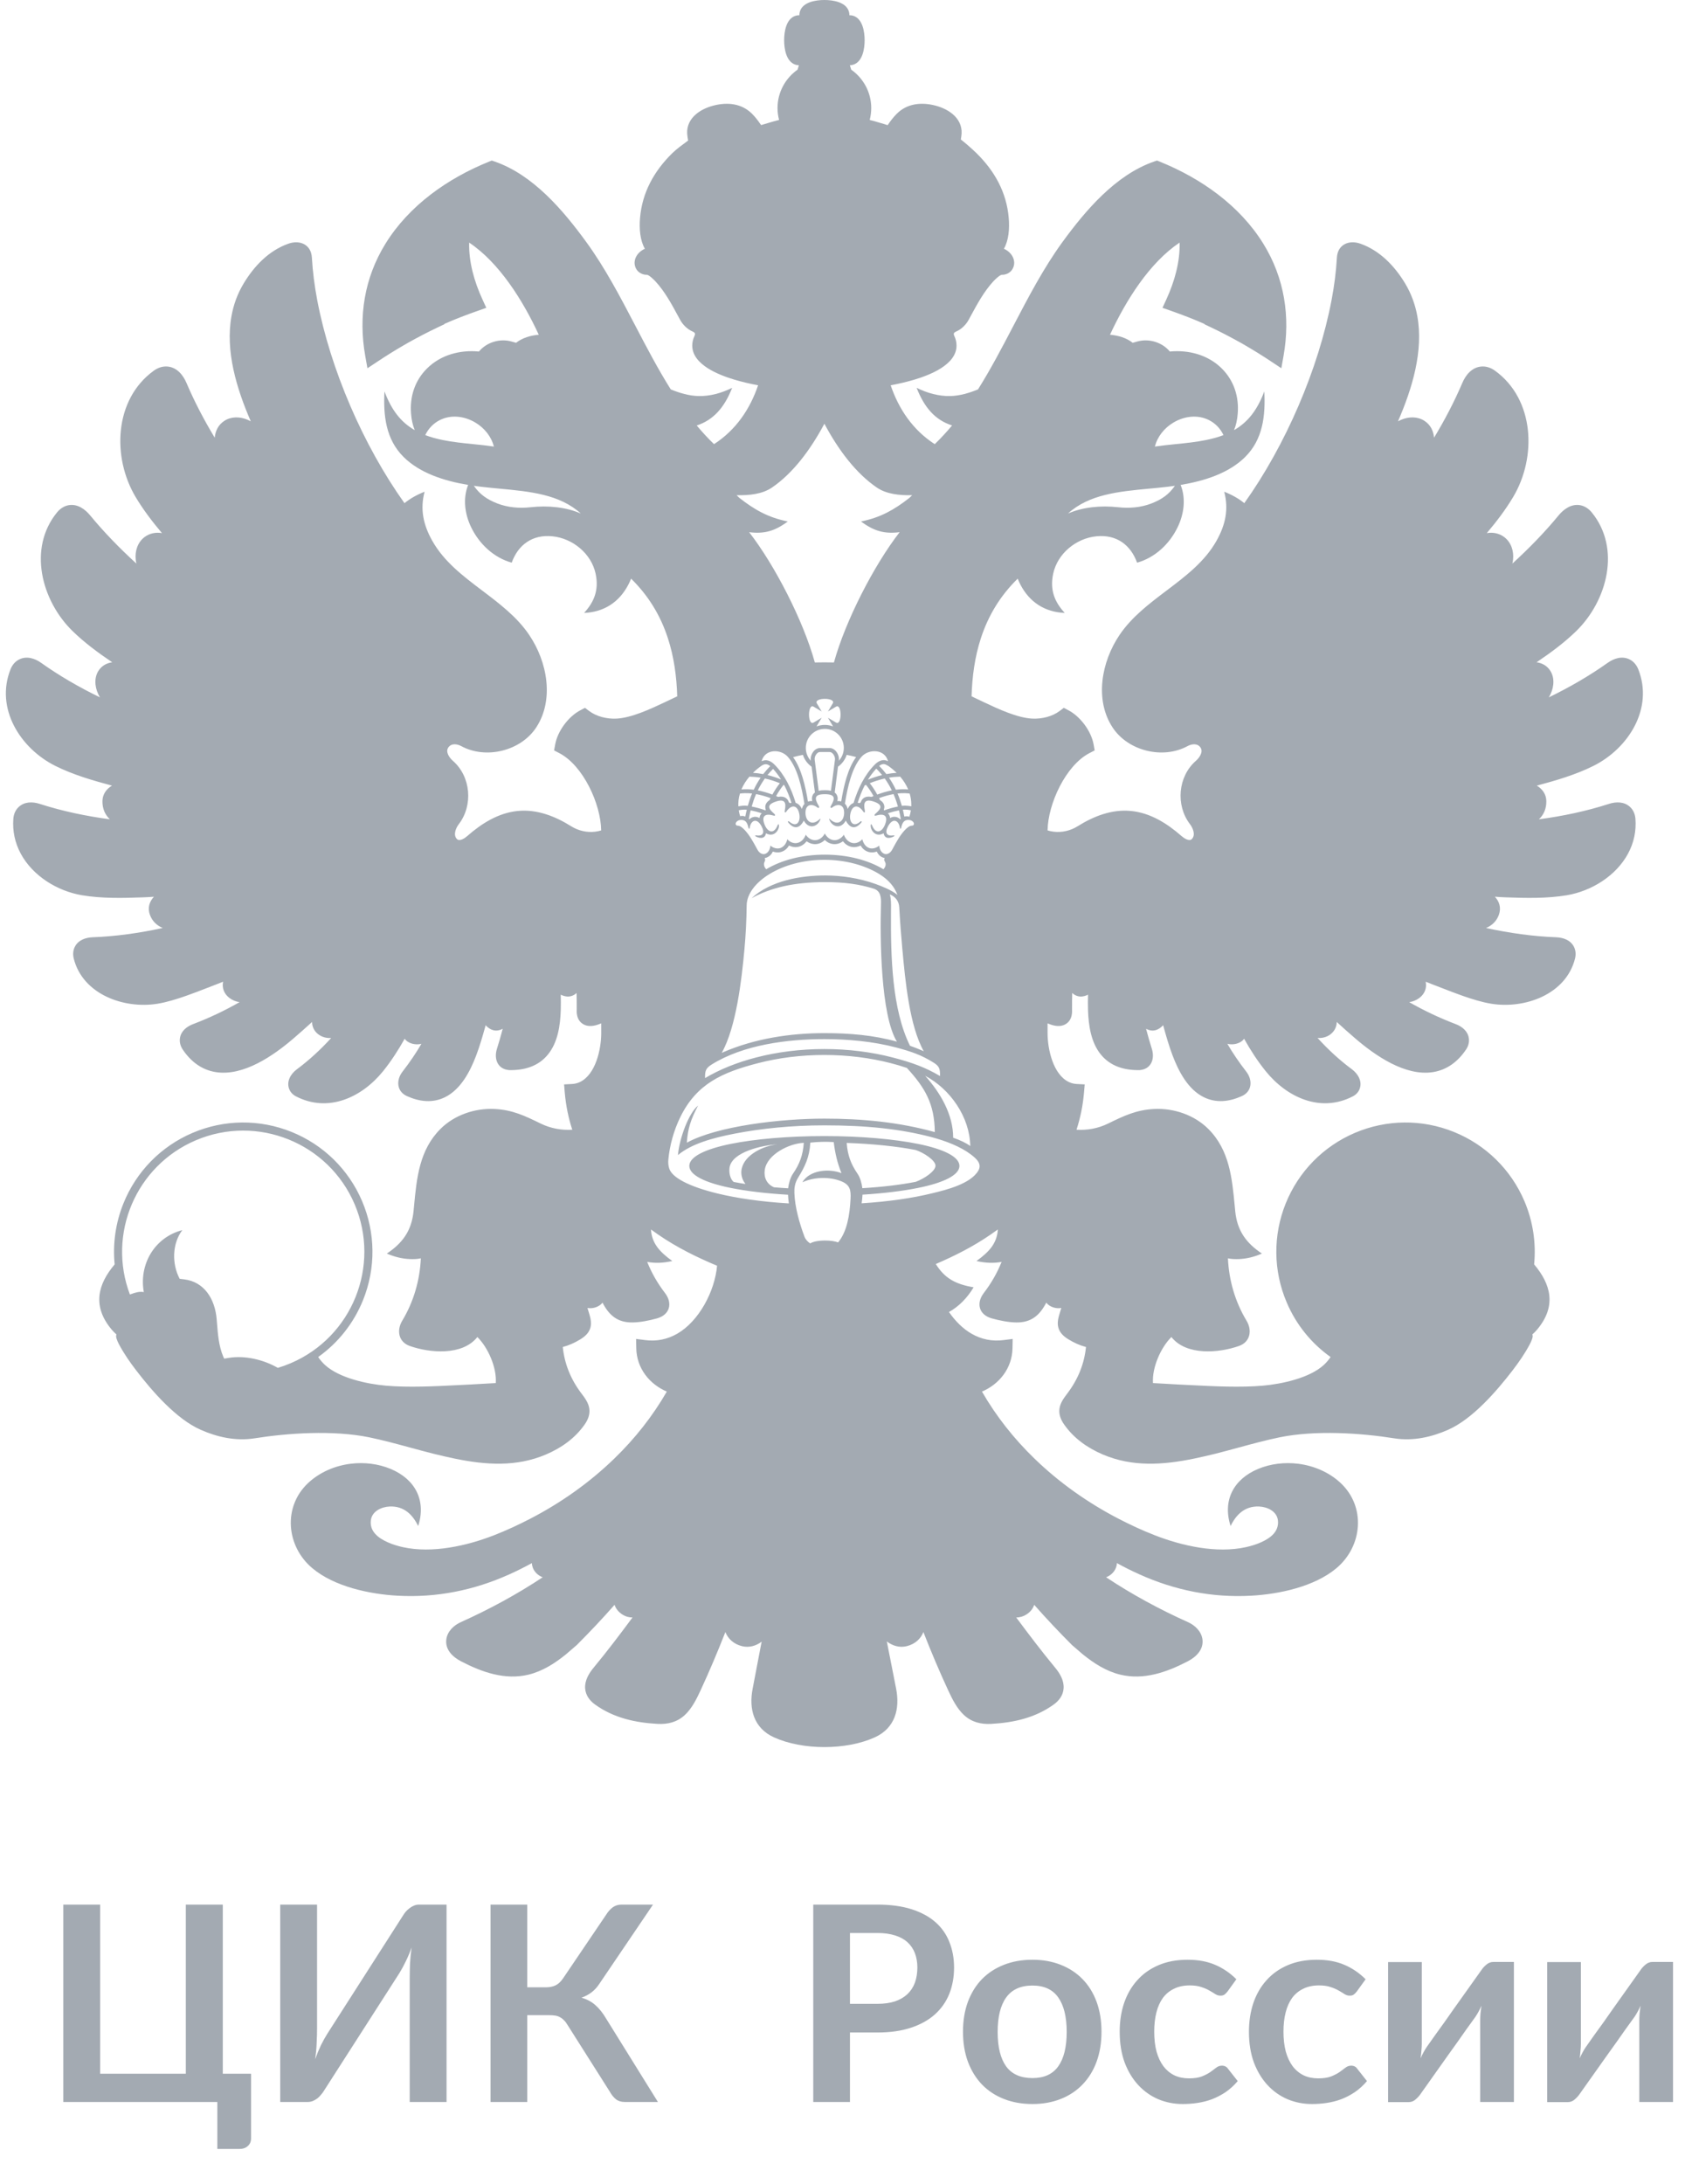 <svg width="62" height="80" viewBox="0 0 62 80" fill="none" xmlns="http://www.w3.org/2000/svg">
	<path opacity="0.6" d="M9.199 75.965V78.335C9.199 78.452 9.159 78.545 9.079 78.615C9.002 78.685 8.901 78.72 8.774 78.72H7.964V77H2.319V69.77H3.669V75.965H6.809V69.77H8.164V75.965H9.199ZM16.363 69.77V77H15.013V72.47C15.013 72.3 15.017 72.122 15.023 71.935C15.033 71.748 15.053 71.55 15.083 71.34C15.017 71.527 14.943 71.7 14.863 71.86C14.787 72.017 14.712 72.155 14.638 72.275L11.873 76.585C11.843 76.635 11.807 76.685 11.763 76.735C11.723 76.785 11.678 76.83 11.628 76.87C11.578 76.907 11.523 76.938 11.463 76.965C11.403 76.988 11.342 77 11.278 77H10.268V69.77H11.618V74.3C11.618 74.47 11.613 74.65 11.603 74.84C11.597 75.027 11.578 75.225 11.548 75.435C11.615 75.248 11.687 75.075 11.763 74.915C11.843 74.755 11.922 74.615 11.998 74.495L14.758 70.185C14.788 70.135 14.823 70.085 14.863 70.035C14.907 69.985 14.953 69.942 15.003 69.905C15.053 69.865 15.107 69.833 15.163 69.81C15.223 69.783 15.287 69.77 15.353 69.77H16.363ZM24.108 77H22.889C22.762 77 22.655 76.967 22.569 76.9C22.485 76.833 22.407 76.735 22.334 76.605L20.794 74.175C20.753 74.105 20.71 74.048 20.663 74.005C20.62 73.958 20.572 73.922 20.518 73.895C20.468 73.865 20.41 73.845 20.343 73.835C20.28 73.825 20.207 73.82 20.123 73.82H19.319V77H17.974V69.77H19.319V72.8H19.998C20.135 72.8 20.253 72.777 20.354 72.73C20.453 72.683 20.547 72.597 20.634 72.47L22.218 70.13C22.285 70.023 22.363 69.937 22.453 69.87C22.544 69.803 22.652 69.77 22.779 69.77H23.928L21.963 72.67C21.88 72.797 21.784 72.902 21.674 72.985C21.564 73.068 21.442 73.133 21.308 73.18C21.509 73.237 21.677 73.327 21.814 73.45C21.953 73.57 22.087 73.737 22.213 73.95L24.108 77ZM32.15 73.405C32.396 73.405 32.611 73.375 32.795 73.315C32.978 73.252 33.13 73.163 33.25 73.05C33.373 72.933 33.465 72.793 33.525 72.63C33.585 72.463 33.615 72.278 33.615 72.075C33.615 71.882 33.585 71.707 33.525 71.55C33.465 71.393 33.375 71.26 33.255 71.15C33.135 71.04 32.983 70.957 32.8 70.9C32.616 70.84 32.4 70.81 32.15 70.81H31.145V73.405H32.15ZM32.15 69.77C32.633 69.77 33.051 69.827 33.405 69.94C33.758 70.053 34.05 70.212 34.28 70.415C34.51 70.618 34.68 70.862 34.79 71.145C34.903 71.428 34.96 71.738 34.96 72.075C34.96 72.425 34.901 72.747 34.785 73.04C34.668 73.33 34.493 73.58 34.26 73.79C34.026 74 33.733 74.163 33.38 74.28C33.03 74.397 32.62 74.455 32.15 74.455H31.145V77H29.8V69.77H32.15ZM37.832 71.79C38.212 71.79 38.557 71.852 38.867 71.975C39.18 72.098 39.447 72.273 39.667 72.5C39.89 72.727 40.062 73.003 40.182 73.33C40.302 73.657 40.362 74.022 40.362 74.425C40.362 74.832 40.302 75.198 40.182 75.525C40.062 75.852 39.89 76.13 39.667 76.36C39.447 76.59 39.18 76.767 38.867 76.89C38.557 77.013 38.212 77.075 37.832 77.075C37.448 77.075 37.1 77.013 36.787 76.89C36.473 76.767 36.205 76.59 35.982 76.36C35.762 76.13 35.59 75.852 35.467 75.525C35.347 75.198 35.287 74.832 35.287 74.425C35.287 74.022 35.347 73.657 35.467 73.33C35.59 73.003 35.762 72.727 35.982 72.5C36.205 72.273 36.473 72.098 36.787 71.975C37.1 71.852 37.448 71.79 37.832 71.79ZM37.832 76.125C38.258 76.125 38.573 75.982 38.777 75.695C38.983 75.408 39.087 74.988 39.087 74.435C39.087 73.882 38.983 73.46 38.777 73.17C38.573 72.88 38.258 72.735 37.832 72.735C37.398 72.735 37.077 72.882 36.867 73.175C36.66 73.465 36.557 73.885 36.557 74.435C36.557 74.985 36.66 75.405 36.867 75.695C37.077 75.982 37.398 76.125 37.832 76.125ZM44.979 72.955C44.942 73.002 44.906 73.038 44.869 73.065C44.836 73.092 44.785 73.105 44.719 73.105C44.656 73.105 44.594 73.087 44.534 73.05C44.474 73.01 44.402 72.967 44.319 72.92C44.236 72.87 44.136 72.827 44.019 72.79C43.906 72.75 43.764 72.73 43.594 72.73C43.377 72.73 43.187 72.77 43.024 72.85C42.861 72.927 42.724 73.038 42.614 73.185C42.507 73.332 42.427 73.51 42.374 73.72C42.321 73.927 42.294 74.162 42.294 74.425C42.294 74.698 42.322 74.942 42.379 75.155C42.439 75.368 42.524 75.548 42.634 75.695C42.744 75.838 42.877 75.948 43.034 76.025C43.191 76.098 43.367 76.135 43.564 76.135C43.761 76.135 43.919 76.112 44.039 76.065C44.162 76.015 44.266 75.962 44.349 75.905C44.432 75.845 44.504 75.792 44.564 75.745C44.627 75.695 44.697 75.67 44.774 75.67C44.874 75.67 44.949 75.708 44.999 75.785L45.354 76.235C45.217 76.395 45.069 76.53 44.909 76.64C44.749 76.747 44.582 76.833 44.409 76.9C44.239 76.963 44.062 77.008 43.879 77.035C43.699 77.062 43.519 77.075 43.339 77.075C43.022 77.075 42.724 77.017 42.444 76.9C42.164 76.78 41.919 76.607 41.709 76.38C41.499 76.153 41.332 75.877 41.209 75.55C41.089 75.22 41.029 74.845 41.029 74.425C41.029 74.048 41.082 73.7 41.189 73.38C41.299 73.057 41.459 72.778 41.669 72.545C41.879 72.308 42.139 72.123 42.449 71.99C42.759 71.857 43.115 71.79 43.519 71.79C43.902 71.79 44.237 71.852 44.524 71.975C44.814 72.098 45.074 72.275 45.304 72.505L44.979 72.955ZM49.715 72.955C49.678 73.002 49.642 73.038 49.605 73.065C49.572 73.092 49.522 73.105 49.455 73.105C49.392 73.105 49.33 73.087 49.27 73.05C49.21 73.01 49.139 72.967 49.055 72.92C48.972 72.87 48.872 72.827 48.755 72.79C48.642 72.75 48.5 72.73 48.33 72.73C48.114 72.73 47.923 72.77 47.76 72.85C47.597 72.927 47.46 73.038 47.35 73.185C47.243 73.332 47.163 73.51 47.11 73.72C47.057 73.927 47.03 74.162 47.03 74.425C47.03 74.698 47.059 74.942 47.115 75.155C47.175 75.368 47.26 75.548 47.37 75.695C47.48 75.838 47.614 75.948 47.77 76.025C47.927 76.098 48.103 76.135 48.3 76.135C48.497 76.135 48.655 76.112 48.775 76.065C48.898 76.015 49.002 75.962 49.085 75.905C49.169 75.845 49.24 75.792 49.3 75.745C49.364 75.695 49.434 75.67 49.51 75.67C49.61 75.67 49.685 75.708 49.735 75.785L50.09 76.235C49.953 76.395 49.805 76.53 49.645 76.64C49.485 76.747 49.319 76.833 49.145 76.9C48.975 76.963 48.798 77.008 48.615 77.035C48.435 77.062 48.255 77.075 48.075 77.075C47.758 77.075 47.46 77.017 47.18 76.9C46.9 76.78 46.655 76.607 46.445 76.38C46.235 76.153 46.069 75.877 45.945 75.55C45.825 75.22 45.765 74.845 45.765 74.425C45.765 74.048 45.819 73.7 45.925 73.38C46.035 73.057 46.195 72.778 46.405 72.545C46.615 72.308 46.875 72.123 47.185 71.99C47.495 71.857 47.852 71.79 48.255 71.79C48.639 71.79 48.974 71.852 49.26 71.975C49.55 72.098 49.81 72.275 50.04 72.505L49.715 72.955ZM55.474 71.87V77H54.239V74.005C54.239 73.928 54.243 73.845 54.249 73.755C54.259 73.662 54.271 73.568 54.284 73.475C54.218 73.628 54.144 73.763 54.064 73.88C54.058 73.887 54.024 73.933 53.964 74.02C53.904 74.103 53.826 74.212 53.729 74.345C53.636 74.478 53.529 74.63 53.409 74.8C53.289 74.967 53.168 75.137 53.044 75.31C52.754 75.72 52.426 76.183 52.059 76.7C52.013 76.77 51.951 76.838 51.874 76.905C51.801 76.972 51.716 77.005 51.619 77.005H50.864V71.875H52.099V74.87C52.099 74.947 52.094 75.032 52.084 75.125C52.078 75.215 52.068 75.307 52.054 75.4C52.128 75.237 52.201 75.102 52.274 74.995C52.278 74.988 52.309 74.943 52.369 74.86C52.429 74.777 52.506 74.668 52.599 74.535C52.696 74.402 52.804 74.252 52.924 74.085C53.044 73.915 53.166 73.742 53.289 73.565C53.579 73.155 53.909 72.692 54.279 72.175C54.326 72.102 54.388 72.033 54.464 71.97C54.541 71.903 54.628 71.87 54.724 71.87H55.474ZM61.304 71.87V77H60.069V74.005C60.069 73.928 60.073 73.845 60.08 73.755C60.09 73.662 60.101 73.568 60.114 73.475C60.048 73.628 59.974 73.763 59.895 73.88C59.888 73.887 59.855 73.933 59.794 74.02C59.734 74.103 59.656 74.212 59.559 74.345C59.466 74.478 59.359 74.63 59.239 74.8C59.12 74.967 58.998 75.137 58.874 75.31C58.584 75.72 58.256 76.183 57.889 76.7C57.843 76.77 57.781 76.838 57.705 76.905C57.631 76.972 57.546 77.005 57.45 77.005H56.694V71.875H57.929V74.87C57.929 74.947 57.925 75.032 57.914 75.125C57.908 75.215 57.898 75.307 57.885 75.4C57.958 75.237 58.031 75.102 58.105 74.995C58.108 74.988 58.139 74.943 58.2 74.86C58.26 74.777 58.336 74.668 58.429 74.535C58.526 74.402 58.635 74.252 58.755 74.085C58.874 73.915 58.996 73.742 59.12 73.565C59.41 73.155 59.739 72.692 60.109 72.175C60.156 72.102 60.218 72.033 60.294 71.97C60.371 71.903 60.458 71.87 60.554 71.87H61.304Z" fill="#66727F" />
	<path opacity="0.6" fill-rule="evenodd" clip-rule="evenodd" d="M42.997 15.48C42.663 15.679 42.415 15.989 42.317 16.359C42.572 16.321 42.828 16.295 43.083 16.269C43.452 16.232 43.82 16.195 44.183 16.121C44.423 16.073 44.639 16.013 44.832 15.939C44.716 15.692 44.529 15.505 44.303 15.39C43.884 15.178 43.392 15.244 42.997 15.48ZM42.195 18.442C42.577 18.293 42.837 18.106 43.052 17.796C42.959 17.809 42.864 17.822 42.771 17.833C42.549 17.859 42.325 17.88 42.102 17.901C40.993 18.006 39.906 18.108 39.134 18.812C39.394 18.698 39.687 18.621 40.012 18.582C40.328 18.544 40.654 18.546 40.971 18.581C41.378 18.627 41.81 18.592 42.195 18.442ZM18.314 17.901C19.423 18.006 20.51 18.108 21.283 18.812C21.022 18.698 20.73 18.621 20.404 18.582C20.087 18.544 19.762 18.546 19.445 18.581C19.037 18.627 18.605 18.592 18.221 18.442C17.839 18.293 17.578 18.106 17.363 17.796C17.45 17.809 17.535 17.819 17.62 17.83L17.645 17.833C17.867 17.859 18.091 17.88 18.314 17.901ZM17.332 16.269C16.964 16.232 16.596 16.195 16.233 16.121C15.992 16.073 15.777 16.013 15.583 15.939C15.7 15.692 15.887 15.505 16.113 15.39C16.532 15.178 17.025 15.244 17.419 15.48C17.753 15.679 18.001 15.989 18.099 16.359C17.844 16.321 17.588 16.295 17.332 16.269ZM30.208 24.264C30.091 24.264 29.975 24.265 29.858 24.268C29.437 22.739 28.389 20.702 27.451 19.495C28.002 19.564 28.389 19.459 28.866 19.103C28.152 18.958 27.657 18.68 27.093 18.239C27.059 18.206 27.025 18.174 26.992 18.141C27.457 18.149 27.929 18.104 28.289 17.859C29.053 17.337 29.698 16.48 30.208 15.522C30.718 16.48 31.363 17.337 32.128 17.859C32.487 18.104 32.959 18.149 33.424 18.141C33.399 18.166 33.373 18.191 33.348 18.215C33.34 18.223 33.331 18.231 33.323 18.239C32.759 18.68 32.264 18.958 31.55 19.103C32.028 19.459 32.414 19.564 32.965 19.495C32.027 20.702 30.979 22.739 30.558 24.268C30.442 24.265 30.325 24.264 30.208 24.264ZM39.446 41.385C39.585 40.96 39.679 40.509 39.721 40.028L39.747 39.724L39.442 39.708C39.349 39.702 39.26 39.68 39.177 39.642C38.586 39.37 38.386 38.427 38.386 37.846V37.487L38.39 37.489C38.408 37.497 38.427 37.505 38.446 37.512C38.636 37.586 38.856 37.628 39.043 37.52C39.238 37.408 39.295 37.196 39.283 36.985C39.282 36.781 39.283 36.579 39.289 36.376C39.377 36.457 39.487 36.508 39.616 36.506C39.698 36.504 39.797 36.475 39.869 36.437C39.864 36.626 39.862 36.815 39.868 37.005C39.887 37.563 39.976 38.188 40.341 38.633C40.696 39.066 41.211 39.211 41.754 39.2H41.767L41.779 39.198C42.186 39.156 42.32 38.788 42.209 38.428C42.133 38.183 42.06 37.935 41.995 37.687C42.245 37.818 42.449 37.74 42.622 37.556C42.624 37.567 42.627 37.578 42.63 37.588C42.633 37.598 42.635 37.607 42.638 37.617C42.736 37.971 42.837 38.323 42.968 38.667C43.189 39.248 43.531 39.909 44.114 40.194C44.565 40.415 45.042 40.358 45.488 40.16C45.879 39.995 45.912 39.576 45.669 39.259C45.394 38.904 45.167 38.569 44.974 38.237C45.179 38.289 45.456 38.237 45.588 38.052C45.823 38.473 46.084 38.874 46.378 39.238C47.154 40.2 48.39 40.777 49.577 40.159C49.691 40.099 49.781 40.004 49.824 39.881C49.922 39.607 49.759 39.335 49.542 39.173C49.076 38.828 48.66 38.441 48.28 38.023C48.435 38.035 48.593 37.999 48.724 37.91C48.793 37.862 48.853 37.803 48.897 37.732C48.958 37.634 48.982 37.535 48.982 37.437C49.207 37.644 49.437 37.848 49.668 38.046C50.398 38.672 51.496 39.434 52.509 39.274C53.031 39.191 53.428 38.881 53.719 38.449C53.802 38.326 53.844 38.183 53.823 38.035C53.787 37.775 53.579 37.607 53.347 37.518C52.74 37.287 52.173 37.017 51.638 36.711C51.769 36.692 51.896 36.643 52.013 36.555C52.22 36.397 52.286 36.171 52.241 35.962C52.328 35.997 52.416 36.033 52.504 36.066C52.614 36.108 52.724 36.15 52.833 36.193C53.087 36.292 53.342 36.39 53.6 36.481C53.937 36.598 54.297 36.713 54.65 36.77C55.876 36.966 57.382 36.428 57.713 35.117C57.75 34.968 57.742 34.815 57.671 34.678C57.545 34.435 57.279 34.344 57.02 34.334C56.19 34.304 55.323 34.183 54.453 33.995C54.664 33.906 54.836 33.752 54.923 33.512C55.017 33.251 54.938 33.023 54.777 32.849C54.912 32.86 55.048 32.867 55.182 32.872C55.918 32.899 56.684 32.917 57.413 32.795C58.317 32.642 59.217 32.087 59.658 31.267C59.87 30.873 59.963 30.438 59.927 29.992C59.914 29.83 59.853 29.677 59.734 29.564C59.521 29.362 59.22 29.363 58.957 29.448C58.124 29.717 57.26 29.897 56.391 30.013C56.561 29.851 56.669 29.629 56.662 29.338C56.657 29.09 56.511 28.897 56.313 28.779C57.017 28.591 57.739 28.381 58.391 28.055C59.672 27.415 60.597 25.952 60.033 24.521C59.97 24.364 59.864 24.231 59.711 24.155C59.441 24.021 59.144 24.115 58.912 24.28C58.241 24.756 57.514 25.177 56.753 25.546C56.775 25.509 56.797 25.47 56.816 25.429C56.955 25.134 56.976 24.766 56.756 24.502C56.64 24.362 56.478 24.284 56.304 24.261C56.818 23.915 57.323 23.542 57.761 23.115C58.893 22.008 59.406 20.088 58.324 18.768C58.212 18.633 58.067 18.534 57.892 18.505C57.575 18.454 57.301 18.65 57.11 18.882C56.602 19.499 56.03 20.087 55.418 20.645C55.43 20.595 55.438 20.545 55.443 20.495C55.475 20.186 55.374 19.869 55.122 19.676C54.937 19.535 54.706 19.49 54.48 19.53C54.835 19.11 55.17 18.671 55.447 18.206C56.313 16.755 56.239 14.632 54.779 13.578C54.629 13.47 54.453 13.409 54.267 13.428C53.93 13.463 53.708 13.736 53.584 14.028C53.292 14.712 52.942 15.382 52.548 16.034C52.526 15.789 52.421 15.562 52.195 15.416C51.939 15.251 51.62 15.26 51.347 15.376C51.306 15.393 51.266 15.413 51.226 15.435C51.746 14.237 52.168 12.859 51.934 11.576C51.857 11.152 51.709 10.75 51.487 10.381C51.105 9.747 50.563 9.18 49.853 8.928C49.431 8.778 49.016 8.955 48.988 9.434C48.958 9.955 48.891 10.475 48.793 10.989C48.31 13.532 47.104 16.317 45.595 18.432C45.396 18.269 45.153 18.129 44.859 18.013C45.03 18.663 44.9 19.232 44.58 19.804C44.15 20.573 43.448 21.104 42.742 21.637C42.109 22.116 41.474 22.596 41.027 23.254C40.348 24.256 40.114 25.64 40.761 26.637C41.324 27.509 42.607 27.825 43.514 27.332C43.664 27.251 43.875 27.218 43.989 27.382C44.103 27.546 43.945 27.763 43.821 27.871C43.163 28.445 43.074 29.497 43.602 30.188C43.711 30.33 43.82 30.583 43.674 30.735C43.575 30.838 43.374 30.697 43.295 30.627C42.771 30.167 42.157 29.779 41.448 29.708C40.745 29.637 40.075 29.899 39.488 30.267C39.227 30.43 38.916 30.504 38.61 30.467C38.534 30.458 38.459 30.442 38.386 30.42C38.401 29.447 39.049 28.041 39.919 27.589L40.112 27.489L40.074 27.275C39.987 26.784 39.589 26.247 39.147 26.017L38.981 25.929L38.831 26.043C38.556 26.251 38.173 26.34 37.833 26.325C37.28 26.3 36.57 25.967 36.072 25.732C35.974 25.686 35.877 25.639 35.779 25.593C35.72 25.564 35.66 25.536 35.601 25.508C35.623 24.788 35.718 24.069 35.941 23.384C36.215 22.54 36.661 21.814 37.292 21.197C37.32 21.272 37.354 21.346 37.392 21.418C37.728 22.062 38.286 22.423 39.015 22.453C38.646 22.052 38.463 21.612 38.592 21.014C38.751 20.277 39.431 19.72 40.172 19.646C40.912 19.571 41.431 19.961 41.666 20.612C42.323 20.429 42.853 19.927 43.149 19.32C43.379 18.848 43.466 18.277 43.262 17.764C44.141 17.617 45.028 17.334 45.626 16.741C46.282 16.091 46.373 15.217 46.328 14.339C46.076 15.005 45.741 15.457 45.219 15.757C45.293 15.575 45.336 15.382 45.354 15.15C45.403 14.544 45.224 13.95 44.77 13.498C44.267 12.999 43.56 12.811 42.866 12.877C42.59 12.542 42.105 12.386 41.663 12.513L41.506 12.557C41.271 12.374 40.978 12.289 40.674 12.262C41.258 10.999 42.125 9.622 43.224 8.887C43.243 9.59 43.041 10.312 42.733 10.981L42.597 11.276L42.903 11.384C43.317 11.53 43.734 11.688 44.136 11.867L44.132 11.877L44.379 11.994C44.74 12.165 45.096 12.352 45.444 12.545L45.503 12.578L45.638 12.657C45.957 12.842 46.27 13.036 46.577 13.241L46.952 13.49L47.031 13.046C47.29 11.602 47.066 10.179 46.291 8.926C45.424 7.524 44.008 6.532 42.499 5.922L42.396 5.881L42.291 5.917C40.88 6.404 39.773 7.711 38.919 8.884C38.238 9.823 37.686 10.879 37.133 11.937C36.72 12.727 36.306 13.519 35.837 14.265C35.515 14.397 35.166 14.5 34.825 14.508C34.404 14.519 33.975 14.399 33.588 14.207C33.869 14.926 34.265 15.388 34.887 15.585C34.688 15.824 34.477 16.053 34.252 16.27L34.249 16.269C33.444 15.747 32.931 14.98 32.637 14.114C32.935 14.059 33.227 13.99 33.507 13.907C34.058 13.741 35.05 13.367 35.05 12.66C35.05 12.538 35.023 12.424 34.975 12.321C34.929 12.222 34.94 12.187 35.047 12.14C35.236 12.056 35.397 11.895 35.498 11.71C35.522 11.666 35.546 11.622 35.57 11.577C35.809 11.136 36.057 10.678 36.395 10.311C36.448 10.252 36.631 10.071 36.711 10.066C36.852 10.07 37.001 10.002 37.082 9.885C37.124 9.824 37.151 9.754 37.16 9.68C37.186 9.455 37.043 9.255 36.854 9.147C36.832 9.134 36.81 9.123 36.786 9.113C36.962 8.806 36.997 8.381 36.963 7.983C36.883 7.045 36.447 6.265 35.781 5.611C35.629 5.462 35.392 5.253 35.208 5.109L35.224 5.005C35.328 4.379 34.806 4.003 34.265 3.865C33.763 3.738 33.239 3.786 32.858 4.17C32.736 4.293 32.626 4.434 32.527 4.585L32.401 4.545C32.341 4.528 32.283 4.511 32.226 4.494C32.108 4.458 31.992 4.423 31.869 4.394C31.905 4.253 31.925 4.108 31.925 3.96C31.925 3.378 31.634 2.864 31.192 2.553L31.141 2.39C31.179 2.39 31.217 2.384 31.256 2.373C31.609 2.27 31.683 1.786 31.683 1.474C31.683 1.162 31.609 0.678 31.256 0.575C31.211 0.562 31.168 0.557 31.124 0.559C31.125 0.514 31.12 0.471 31.107 0.427C31.004 0.072 30.52 0 30.208 0C29.896 0 29.412 0.072 29.309 0.427C29.296 0.471 29.291 0.514 29.292 0.559C29.249 0.557 29.205 0.562 29.161 0.575C28.806 0.678 28.733 1.162 28.733 1.474C28.733 1.786 28.806 2.27 29.16 2.373C29.199 2.384 29.238 2.39 29.275 2.39L29.224 2.553C28.781 2.864 28.491 3.378 28.491 3.96C28.491 4.108 28.511 4.253 28.548 4.394C28.423 4.423 28.307 4.458 28.187 4.494C28.131 4.511 28.074 4.529 28.015 4.545L27.89 4.582C27.884 4.573 27.879 4.566 27.872 4.558C27.777 4.418 27.673 4.285 27.559 4.17C27.177 3.786 26.654 3.738 26.151 3.866C25.61 4.003 25.088 4.379 25.192 5.005L25.215 5.149C25.205 5.156 25.195 5.163 25.186 5.17C25.006 5.302 24.788 5.461 24.635 5.611C23.969 6.265 23.533 7.045 23.453 7.983C23.419 8.381 23.454 8.806 23.63 9.113C23.607 9.123 23.584 9.134 23.562 9.147C23.373 9.255 23.23 9.455 23.256 9.68C23.265 9.754 23.291 9.824 23.334 9.885C23.415 10.002 23.564 10.07 23.705 10.066C23.785 10.071 23.968 10.253 24.021 10.311C24.358 10.676 24.605 11.131 24.842 11.569C24.868 11.617 24.893 11.664 24.919 11.711C25.019 11.895 25.18 12.056 25.369 12.14C25.476 12.187 25.487 12.222 25.442 12.322C25.394 12.424 25.366 12.538 25.366 12.66C25.366 13.367 26.358 13.741 26.909 13.907C27.188 13.99 27.48 14.058 27.779 14.114C27.485 14.98 26.972 15.747 26.166 16.269L26.164 16.27C25.939 16.054 25.73 15.825 25.53 15.587C26.148 15.384 26.55 14.919 26.828 14.207C26.441 14.4 26.012 14.519 25.591 14.508C25.251 14.5 24.901 14.397 24.579 14.265C24.11 13.519 23.695 12.726 23.282 11.935C22.729 10.878 22.177 9.823 21.496 8.884C20.644 7.711 19.537 6.404 18.125 5.917L18.02 5.881L17.918 5.922C16.408 6.532 14.992 7.524 14.125 8.927C13.351 10.179 13.126 11.602 13.385 13.046L13.464 13.49L13.84 13.241C14.147 13.037 14.459 12.842 14.778 12.657L14.914 12.579L14.972 12.545C15.32 12.352 15.676 12.165 16.037 11.994L16.284 11.877L16.28 11.867C16.682 11.688 17.099 11.53 17.514 11.384L17.819 11.276L17.684 10.981C17.375 10.312 17.173 9.59 17.192 8.887C18.291 9.622 19.158 10.999 19.742 12.262C19.438 12.289 19.146 12.374 18.91 12.557L18.753 12.513C18.312 12.386 17.826 12.542 17.55 12.877C16.856 12.811 16.149 12.999 15.647 13.498C15.191 13.95 15.013 14.544 15.062 15.15C15.08 15.382 15.123 15.575 15.197 15.757C14.674 15.457 14.341 15.005 14.088 14.339C14.043 15.217 14.134 16.092 14.79 16.741C15.389 17.334 16.276 17.617 17.154 17.764C16.951 18.277 17.037 18.848 17.267 19.32C17.563 19.927 18.093 20.429 18.75 20.612C18.985 19.961 19.504 19.571 20.244 19.646C20.985 19.721 21.666 20.277 21.825 21.014C21.953 21.612 21.771 22.052 21.402 22.453C22.129 22.423 22.688 22.062 23.024 21.418C23.062 21.346 23.096 21.272 23.125 21.197C23.755 21.814 24.201 22.54 24.475 23.384C24.698 24.07 24.794 24.789 24.816 25.508C24.737 25.545 24.659 25.582 24.58 25.62C24.502 25.657 24.423 25.695 24.345 25.732C23.846 25.967 23.136 26.3 22.583 26.325C22.243 26.341 21.86 26.251 21.585 26.043L21.435 25.93L21.269 26.017C20.827 26.247 20.43 26.784 20.343 27.275L20.304 27.489L20.497 27.59C21.367 28.042 22.015 29.447 22.029 30.42C21.957 30.442 21.882 30.458 21.806 30.467C21.501 30.504 21.188 30.43 20.928 30.267C20.341 29.899 19.672 29.637 18.968 29.708C18.259 29.779 17.645 30.167 17.121 30.627C17.042 30.698 16.841 30.838 16.742 30.735C16.596 30.583 16.705 30.33 16.814 30.188C17.343 29.497 17.253 28.445 16.595 27.871C16.471 27.763 16.314 27.546 16.427 27.382C16.541 27.218 16.752 27.251 16.902 27.332C17.809 27.825 19.093 27.509 19.656 26.637C20.302 25.64 20.068 24.256 19.388 23.254C18.942 22.596 18.306 22.116 17.674 21.637C16.968 21.104 16.267 20.573 15.836 19.804C15.516 19.232 15.386 18.663 15.558 18.013C15.264 18.129 15.02 18.269 14.821 18.432C13.312 16.317 12.106 13.532 11.623 10.989C11.526 10.475 11.458 9.956 11.428 9.434C11.4 8.955 10.985 8.778 10.564 8.928C9.852 9.18 9.312 9.747 8.93 10.381C8.707 10.75 8.559 11.152 8.483 11.576C8.25 12.859 8.67 14.237 9.19 15.435C9.151 15.413 9.11 15.393 9.069 15.376C8.796 15.26 8.477 15.251 8.222 15.416C7.996 15.562 7.891 15.79 7.868 16.034C7.475 15.382 7.124 14.712 6.833 14.028C6.708 13.736 6.486 13.463 6.15 13.428C5.963 13.409 5.787 13.47 5.637 13.578C4.177 14.632 4.103 16.755 4.969 18.206C5.247 18.672 5.581 19.11 5.936 19.53C5.71 19.49 5.479 19.535 5.294 19.676C5.042 19.869 4.941 20.186 4.973 20.495C4.978 20.546 4.986 20.595 4.998 20.645C4.386 20.087 3.814 19.499 3.306 18.883C3.115 18.65 2.842 18.454 2.524 18.505C2.349 18.534 2.203 18.633 2.092 18.768C1.011 20.088 1.523 22.008 2.656 23.115C3.094 23.542 3.598 23.915 4.113 24.261C3.938 24.285 3.777 24.362 3.66 24.502C3.44 24.766 3.461 25.134 3.601 25.43C3.62 25.47 3.641 25.509 3.664 25.546C2.902 25.177 2.175 24.756 1.505 24.28C1.273 24.115 0.975 24.021 0.705 24.156C0.552 24.231 0.446 24.364 0.384 24.521C-0.181 25.952 0.744 27.415 2.025 28.055C2.676 28.381 3.4 28.591 4.104 28.779C3.905 28.897 3.759 29.09 3.754 29.338C3.747 29.629 3.855 29.851 4.025 30.013C3.157 29.897 2.291 29.717 1.459 29.449C1.196 29.363 0.895 29.362 0.683 29.564C0.562 29.677 0.502 29.83 0.489 29.992C0.454 30.438 0.547 30.873 0.758 31.267C1.199 32.088 2.099 32.642 3.004 32.795C3.732 32.917 4.499 32.899 5.234 32.872C5.369 32.867 5.504 32.86 5.64 32.85C5.479 33.023 5.399 33.251 5.493 33.512C5.58 33.752 5.753 33.906 5.963 33.995C5.094 34.183 4.227 34.304 3.396 34.334C3.137 34.344 2.871 34.435 2.745 34.678C2.673 34.815 2.666 34.968 2.703 35.117C3.035 36.428 4.541 36.967 5.766 36.77C6.119 36.713 6.48 36.598 6.816 36.481C7.077 36.389 7.334 36.29 7.591 36.19C7.698 36.148 7.805 36.107 7.912 36.066C8 36.033 8.087 35.998 8.175 35.962C8.131 36.171 8.197 36.397 8.404 36.555C8.519 36.643 8.647 36.692 8.778 36.711C8.242 37.017 7.677 37.287 7.069 37.518C6.837 37.607 6.628 37.775 6.593 38.035C6.572 38.183 6.615 38.327 6.697 38.449C6.988 38.881 7.385 39.191 7.907 39.274C8.92 39.434 10.018 38.672 10.748 38.046C10.979 37.848 11.209 37.644 11.435 37.437C11.434 37.535 11.459 37.634 11.519 37.732C11.563 37.803 11.623 37.863 11.693 37.91C11.824 37.999 11.981 38.035 12.136 38.024C11.755 38.441 11.339 38.828 10.874 39.174C10.657 39.336 10.494 39.607 10.592 39.881C10.636 40.004 10.725 40.099 10.839 40.159C12.027 40.777 13.262 40.2 14.039 39.238C14.332 38.874 14.592 38.473 14.828 38.052C14.961 38.237 15.237 38.29 15.442 38.237C15.249 38.569 15.022 38.904 14.748 39.259C14.504 39.576 14.537 39.995 14.928 40.16C15.375 40.358 15.851 40.415 16.302 40.195C16.885 39.909 17.228 39.248 17.448 38.667C17.579 38.323 17.68 37.971 17.779 37.617C17.781 37.609 17.783 37.601 17.785 37.593C17.788 37.581 17.792 37.569 17.794 37.557C17.966 37.74 18.172 37.818 18.421 37.687C18.357 37.935 18.283 38.183 18.207 38.428C18.096 38.788 18.23 39.156 18.638 39.198L18.65 39.2H18.662C19.205 39.211 19.721 39.067 20.075 38.633C20.441 38.188 20.53 37.563 20.548 37.005C20.554 36.816 20.552 36.626 20.547 36.437C20.619 36.475 20.718 36.504 20.801 36.506C20.929 36.508 21.04 36.457 21.128 36.377C21.133 36.579 21.134 36.782 21.133 36.985C21.121 37.196 21.178 37.408 21.373 37.52C21.56 37.628 21.78 37.586 21.97 37.512C21.99 37.504 22.011 37.495 22.03 37.487L22.031 37.846C22.031 38.427 21.83 39.37 21.24 39.642C21.156 39.68 21.067 39.702 20.974 39.708L20.67 39.724L20.695 40.028C20.737 40.508 20.831 40.96 20.97 41.385C20.577 41.407 20.187 41.341 19.809 41.157C19.235 40.876 18.775 40.655 18.119 40.624C17.402 40.59 16.65 40.845 16.139 41.356C15.366 42.127 15.269 43.154 15.172 44.175C15.166 44.238 15.16 44.302 15.154 44.365C15.082 45.104 14.73 45.551 14.175 45.921C14.46 46.044 14.74 46.112 15.02 46.123C15.148 46.127 15.296 46.126 15.421 46.095C15.385 46.899 15.156 47.688 14.74 48.379C14.529 48.729 14.596 49.157 15.015 49.306C15.755 49.567 16.939 49.666 17.487 48.985L17.492 48.978L17.495 48.981C17.882 49.363 18.208 50.099 18.167 50.665C18.027 50.671 17.845 50.682 17.668 50.693C17.517 50.702 17.369 50.711 17.251 50.717C17.1 50.724 16.945 50.732 16.787 50.74C15.92 50.784 14.963 50.833 14.138 50.76C13.454 50.7 12.433 50.483 11.91 50.003C11.814 49.915 11.731 49.817 11.659 49.711C12.391 49.191 12.963 48.471 13.304 47.623C13.775 46.455 13.762 45.159 13.268 44C12.775 42.842 11.849 41.934 10.681 41.464C9.513 40.993 8.217 41.006 7.058 41.499C5.899 41.993 4.992 42.918 4.522 44.086C4.234 44.802 4.127 45.566 4.201 46.318C3.585 47.047 3.37 47.846 4.092 48.706C4.149 48.775 4.203 48.826 4.269 48.886C4.222 48.946 4.293 49.118 4.361 49.247C4.539 49.581 4.761 49.902 4.991 50.201C5.578 50.966 6.462 51.986 7.356 52.377C7.939 52.635 8.623 52.801 9.328 52.689C10.539 52.496 12.207 52.382 13.526 52.652C14.029 52.756 14.53 52.892 15.03 53.028C15.311 53.104 15.591 53.181 15.872 53.251C16.137 53.316 16.402 53.379 16.67 53.434C17.796 53.665 18.923 53.744 20.006 53.281C20.566 53.043 21.066 52.69 21.419 52.189C21.541 52.016 21.624 51.821 21.594 51.605C21.566 51.392 21.435 51.217 21.309 51.049C21.302 51.041 21.297 51.033 21.29 51.025C20.901 50.505 20.683 49.942 20.622 49.344C20.847 49.285 21.057 49.19 21.262 49.065C21.432 48.961 21.582 48.831 21.636 48.63C21.687 48.438 21.628 48.247 21.572 48.063L21.565 48.042C21.561 48.029 21.557 48.015 21.553 48.002C21.546 47.98 21.539 47.958 21.533 47.936C21.532 47.934 21.531 47.931 21.531 47.928C21.529 47.923 21.528 47.918 21.526 47.914C21.62 47.931 21.723 47.925 21.825 47.891C21.935 47.854 22.018 47.795 22.078 47.719C22.318 48.182 22.627 48.451 23.175 48.444C23.46 48.442 23.8 48.372 24.076 48.295C24.547 48.163 24.654 47.74 24.368 47.367C24.091 47.004 23.882 46.641 23.715 46.226C23.997 46.279 24.301 46.27 24.634 46.194C24.173 45.858 23.886 45.552 23.853 45.038C23.937 45.1 24.023 45.161 24.109 45.22C24.797 45.695 25.523 46.051 26.276 46.368C26.191 47.306 25.613 48.397 24.817 48.856C24.455 49.065 24.063 49.143 23.647 49.091L23.308 49.048L23.315 49.391C23.329 50.127 23.803 50.708 24.434 50.977C23.913 51.881 23.261 52.704 22.512 53.429C21.604 54.31 20.557 55.05 19.434 55.632C19.001 55.856 18.561 56.061 18.107 56.238C17.104 56.63 15.837 56.912 14.765 56.676C14.576 56.635 14.386 56.577 14.209 56.498C13.874 56.349 13.545 56.111 13.588 55.702C13.624 55.361 13.974 55.2 14.281 55.187C14.809 55.165 15.125 55.493 15.323 55.902C15.626 54.964 15.212 54.185 14.317 53.811C13.856 53.618 13.339 53.559 12.844 53.621C12.272 53.693 11.716 53.929 11.292 54.325C10.357 55.2 10.489 56.646 11.447 57.448C12.255 58.126 13.546 58.398 14.576 58.455C15.992 58.533 17.368 58.256 18.659 57.674C18.942 57.547 19.218 57.409 19.49 57.26C19.491 57.292 19.495 57.326 19.503 57.36C19.548 57.556 19.699 57.709 19.885 57.779C18.943 58.405 17.919 58.959 16.889 59.421C16.632 59.536 16.398 59.754 16.356 60.044C16.3 60.424 16.585 60.698 16.894 60.858C17.658 61.255 18.506 61.557 19.371 61.345C19.886 61.218 20.332 60.931 20.74 60.601L20.744 60.597L20.748 60.594L20.794 60.554C20.902 60.461 21.009 60.367 21.118 60.276L21.128 60.268L21.138 60.258C21.614 59.782 22.075 59.293 22.519 58.789C22.564 58.925 22.66 59.05 22.803 59.141C22.929 59.221 23.055 59.254 23.177 59.251C22.718 59.871 22.253 60.485 21.761 61.08C21.582 61.294 21.422 61.557 21.441 61.848C21.459 62.103 21.608 62.3 21.809 62.444C22.488 62.931 23.275 63.105 24.095 63.15C24.471 63.17 24.81 63.087 25.091 62.828C25.35 62.59 25.525 62.238 25.671 61.922C25.996 61.221 26.297 60.507 26.58 59.786C26.676 60.031 26.882 60.225 27.186 60.302C27.451 60.368 27.704 60.292 27.91 60.138L27.893 60.219C27.833 60.524 27.775 60.828 27.718 61.133C27.672 61.376 27.626 61.62 27.579 61.862C27.434 62.608 27.622 63.306 28.359 63.642C29.407 64.119 31.009 64.119 32.057 63.642C32.794 63.306 32.982 62.608 32.837 61.862C32.726 61.289 32.612 60.717 32.499 60.145L32.496 60.13C32.703 60.289 32.96 60.369 33.23 60.302C33.535 60.225 33.74 60.031 33.836 59.786C34.118 60.507 34.42 61.221 34.745 61.922C34.891 62.238 35.066 62.59 35.325 62.828C35.607 63.087 35.945 63.17 36.321 63.15C37.141 63.105 37.928 62.931 38.606 62.444C38.808 62.3 38.957 62.103 38.974 61.848C38.994 61.557 38.834 61.294 38.655 61.08C38.163 60.485 37.697 59.87 37.237 59.251C37.37 59.253 37.498 59.215 37.612 59.141C37.756 59.05 37.851 58.925 37.897 58.789C38.341 59.293 38.802 59.782 39.278 60.258L39.288 60.268L39.298 60.276C39.422 60.38 39.544 60.486 39.665 60.592L39.667 60.594L39.672 60.597L39.676 60.601C40.084 60.931 40.53 61.219 41.045 61.345C41.91 61.557 42.759 61.255 43.522 60.858C43.831 60.698 44.115 60.424 44.06 60.044C44.017 59.754 43.784 59.536 43.527 59.421C42.497 58.959 41.473 58.405 40.531 57.779C40.716 57.709 40.867 57.556 40.913 57.36C40.921 57.326 40.925 57.292 40.926 57.26C41.198 57.409 41.474 57.548 41.757 57.674C43.048 58.256 44.423 58.533 45.84 58.455C46.869 58.398 48.16 58.126 48.969 57.448C49.926 56.646 50.059 55.2 49.124 54.325C48.7 53.929 48.144 53.694 47.573 53.621C47.077 53.559 46.56 53.618 46.098 53.811C45.204 54.185 44.789 54.964 45.093 55.902C45.291 55.493 45.606 55.165 46.135 55.187C46.442 55.2 46.792 55.361 46.828 55.702C46.87 56.111 46.542 56.349 46.207 56.498C46.031 56.577 45.84 56.635 45.651 56.676C44.579 56.913 43.312 56.63 42.309 56.238C41.854 56.061 41.415 55.856 40.982 55.632C39.859 55.05 38.812 54.31 37.904 53.43C37.155 52.704 36.502 51.881 35.982 50.977C36.614 50.708 37.086 50.127 37.101 49.391L37.108 49.048L36.768 49.091C36.354 49.143 35.961 49.065 35.599 48.856C35.283 48.675 35.002 48.393 34.773 48.062C35.14 47.857 35.445 47.544 35.676 47.157C34.98 47.038 34.606 46.807 34.29 46.304C34.988 46.004 35.664 45.663 36.306 45.22C36.393 45.161 36.479 45.1 36.564 45.038C36.532 45.552 36.243 45.858 35.782 46.194C36.115 46.27 36.419 46.279 36.702 46.226C36.534 46.641 36.325 47.004 36.048 47.367C35.763 47.74 35.868 48.163 36.341 48.295C36.616 48.372 36.956 48.442 37.24 48.444C37.789 48.451 38.098 48.182 38.339 47.719C38.398 47.795 38.481 47.854 38.591 47.891C38.693 47.925 38.795 47.931 38.889 47.914C38.887 47.921 38.886 47.928 38.883 47.936C38.878 47.956 38.871 47.975 38.865 47.994C38.86 48.01 38.855 48.026 38.85 48.042L38.844 48.064C38.787 48.248 38.729 48.438 38.78 48.63C38.834 48.831 38.984 48.961 39.154 49.065C39.359 49.19 39.569 49.285 39.794 49.344C39.733 49.942 39.515 50.505 39.125 51.025C39.119 51.033 39.112 51.042 39.106 51.051C38.98 51.218 38.85 51.392 38.822 51.605C38.792 51.821 38.875 52.016 38.998 52.189C39.35 52.69 39.851 53.043 40.41 53.281C41.493 53.744 42.62 53.665 43.746 53.434C44.014 53.379 44.279 53.316 44.544 53.251C44.824 53.181 45.105 53.104 45.385 53.028C45.885 52.892 46.387 52.756 46.891 52.652C48.209 52.382 49.877 52.496 51.087 52.689C51.794 52.801 52.477 52.635 53.061 52.377C53.954 51.986 54.837 50.966 55.425 50.201C55.655 49.902 55.877 49.581 56.054 49.247C56.123 49.118 56.194 48.946 56.147 48.886C56.213 48.826 56.267 48.775 56.324 48.706C57.047 47.846 56.831 47.047 56.215 46.317C56.292 45.535 56.173 44.739 55.859 44C55.365 42.842 54.44 41.935 53.272 41.464C52.104 40.993 50.807 41.006 49.648 41.499C48.49 41.993 47.583 42.918 47.112 44.086C46.642 45.255 46.654 46.551 47.148 47.709C47.493 48.522 48.051 49.211 48.757 49.711C48.685 49.817 48.602 49.915 48.506 50.003C47.983 50.483 46.962 50.7 46.278 50.76C45.453 50.833 44.496 50.784 43.63 50.74C43.471 50.732 43.316 50.724 43.165 50.717C43.046 50.711 42.898 50.702 42.747 50.693C42.57 50.682 42.389 50.671 42.249 50.665C42.209 50.099 42.535 49.363 42.921 48.981L42.923 48.978L42.929 48.985C43.477 49.666 44.661 49.567 45.4 49.306C45.82 49.157 45.887 48.729 45.676 48.379C45.259 47.688 45.031 46.899 44.995 46.095C45.119 46.126 45.269 46.127 45.396 46.123C45.676 46.112 45.957 46.044 46.241 45.921C45.686 45.551 45.333 45.104 45.262 44.365C45.256 44.302 45.25 44.239 45.244 44.176C45.147 43.155 45.05 42.128 44.277 41.356C43.766 40.845 43.014 40.59 42.297 40.624C41.64 40.656 41.181 40.876 40.607 41.157C40.228 41.342 39.839 41.407 39.446 41.385ZM29.933 26.588L30.108 26.294L29.813 26.468C29.589 26.6 29.589 25.756 29.813 25.887L30.108 26.062L29.933 25.768C29.802 25.544 30.646 25.544 30.514 25.768L30.339 26.062L30.634 25.887C30.857 25.756 30.857 26.6 30.634 26.468L30.339 26.294L30.514 26.588L30.514 26.589C30.518 26.597 30.521 26.603 30.523 26.61C30.43 26.575 30.329 26.555 30.224 26.555C30.118 26.555 30.016 26.575 29.923 26.61C29.926 26.603 29.929 26.596 29.933 26.588ZM29.527 27.397C29.527 27.579 29.597 27.745 29.711 27.869L29.708 27.845C29.683 27.655 29.836 27.403 30.043 27.403H30.404C30.611 27.403 30.763 27.655 30.739 27.845L30.736 27.869C30.85 27.745 30.92 27.579 30.92 27.397C30.92 27.012 30.608 26.7 30.224 26.7C29.839 26.7 29.527 27.012 29.527 27.397ZM32.54 27.886C32.371 27.793 32.195 27.869 32.066 27.997C31.681 28.381 31.437 28.891 31.277 29.415C31.189 29.446 31.113 29.521 31.062 29.636C31.046 29.561 31.014 29.492 30.959 29.439C31.057 28.837 31.213 28.123 31.568 27.723C31.832 27.426 32.42 27.429 32.54 27.886ZM27.907 27.886C28.076 27.804 28.24 27.869 28.368 27.997C28.753 28.379 28.998 28.888 29.156 29.411C29.25 29.439 29.331 29.516 29.384 29.636C29.399 29.566 29.429 29.501 29.477 29.45C29.379 28.846 29.224 28.124 28.867 27.723C28.603 27.426 28.027 27.429 27.907 27.886ZM29.852 27.826L29.999 28.97C30.073 28.951 30.153 28.947 30.223 28.947C30.294 28.947 30.374 28.951 30.448 28.97L30.596 27.826C30.61 27.711 30.51 27.548 30.404 27.548H30.043C29.937 27.548 29.837 27.711 29.852 27.826ZM29.607 29.365C29.511 28.795 29.369 28.16 29.062 27.737C29.177 27.704 29.298 27.675 29.421 27.652C29.477 27.829 29.591 27.98 29.739 28.085L29.861 29.031C29.826 29.057 29.798 29.089 29.778 29.131C29.745 29.2 29.746 29.274 29.763 29.346C29.711 29.341 29.658 29.346 29.607 29.365ZM31.371 27.733C31.26 27.702 31.144 27.675 31.025 27.652C30.969 27.829 30.856 27.98 30.707 28.085L30.586 29.032C30.62 29.057 30.648 29.089 30.668 29.131C30.702 29.199 30.701 29.274 30.683 29.346C30.73 29.342 30.777 29.345 30.824 29.359C30.919 28.789 31.062 28.154 31.371 27.733ZM32.453 31.663C32.453 31.726 32.424 31.786 32.372 31.843C31.813 31.507 31.057 31.308 30.224 31.308C29.389 31.308 28.634 31.507 28.076 31.843C28.023 31.786 27.994 31.726 27.994 31.663C27.994 31.615 28.007 31.587 28.019 31.562C28.035 31.527 28.049 31.499 28.022 31.432C28.045 31.429 28.068 31.423 28.092 31.414C28.198 31.374 28.274 31.293 28.32 31.195C28.552 31.278 28.783 31.193 28.913 30.973C29.017 31.026 29.138 31.047 29.255 31.02C29.379 30.991 29.482 30.916 29.557 30.819C29.656 30.89 29.775 30.931 29.9 30.922C30.024 30.913 30.135 30.856 30.223 30.772C30.311 30.856 30.422 30.913 30.547 30.922C30.672 30.931 30.791 30.89 30.889 30.819C30.964 30.916 31.067 30.991 31.191 31.02C31.308 31.047 31.429 31.026 31.535 30.974C31.663 31.192 31.894 31.278 32.126 31.195C32.173 31.293 32.248 31.374 32.354 31.414C32.374 31.422 32.394 31.427 32.415 31.43C32.386 31.493 32.402 31.523 32.422 31.558C32.436 31.584 32.453 31.614 32.453 31.663ZM27.07 29.683C27.082 29.763 27.097 29.823 27.122 29.9C27.181 29.881 27.25 29.884 27.309 29.913C27.325 29.829 27.343 29.745 27.364 29.662C27.271 29.654 27.166 29.661 27.07 29.683ZM27.055 29.538C27.048 29.38 27.068 29.222 27.114 29.07C27.167 29.063 27.224 29.058 27.281 29.056C27.373 29.054 27.468 29.058 27.558 29.067C27.496 29.214 27.444 29.366 27.401 29.52C27.292 29.506 27.169 29.515 27.055 29.538ZM27.461 28.45C27.336 28.597 27.237 28.755 27.168 28.919C27.203 28.915 27.24 28.913 27.276 28.912C27.392 28.908 27.51 28.915 27.62 28.929C27.691 28.776 27.775 28.629 27.872 28.488C27.737 28.465 27.601 28.453 27.461 28.45ZM27.592 28.31C27.689 28.215 27.798 28.124 27.918 28.041L27.967 28.017C28.063 27.971 28.15 28.004 28.224 28.064C28.13 28.158 28.045 28.256 27.966 28.358C27.844 28.334 27.719 28.318 27.592 28.31ZM28.619 28.553C28.533 28.414 28.436 28.285 28.328 28.166C28.254 28.238 28.187 28.314 28.124 28.392C28.21 28.413 28.294 28.436 28.378 28.464C28.459 28.491 28.54 28.52 28.619 28.553ZM28.738 28.763C28.845 28.968 28.931 29.186 29 29.408C28.986 29.411 28.971 29.416 28.956 29.422C28.94 29.412 28.923 29.402 28.907 29.393L28.907 29.393C28.893 29.345 28.87 29.3 28.832 29.264C28.745 29.177 28.625 29.171 28.511 29.192C28.487 29.182 28.463 29.171 28.438 29.161C28.518 29.018 28.609 28.881 28.713 28.751L28.738 28.763ZM28.06 29.66C28.005 29.517 28.075 29.387 28.2 29.309C28.212 29.285 28.223 29.261 28.236 29.237C28.063 29.173 27.887 29.123 27.706 29.089L27.705 29.09C27.641 29.237 27.589 29.389 27.544 29.545C27.717 29.579 27.886 29.627 28.051 29.687L28.06 29.66ZM27.911 29.791C27.861 29.841 27.836 29.902 27.83 29.967C27.706 29.891 27.556 29.913 27.456 30.017C27.454 30.014 27.451 30.011 27.448 30.007C27.446 30.004 27.443 30.001 27.44 29.998C27.459 29.892 27.481 29.788 27.507 29.685C27.644 29.712 27.779 29.748 27.911 29.791ZM28.576 28.691C28.472 28.823 28.382 28.962 28.302 29.107C28.129 29.042 27.95 28.99 27.768 28.953C27.842 28.802 27.928 28.657 28.028 28.518C28.13 28.54 28.233 28.569 28.333 28.602C28.415 28.629 28.496 28.658 28.576 28.691ZM31.871 28.691C31.975 28.823 32.065 28.962 32.145 29.107C32.319 29.042 32.496 28.99 32.679 28.953C32.605 28.802 32.52 28.657 32.42 28.518C32.316 28.54 32.215 28.569 32.114 28.602C32.032 28.629 31.951 28.658 31.871 28.691ZM31.684 28.773C31.581 28.974 31.498 29.188 31.429 29.404C31.45 29.408 31.47 29.414 31.491 29.422C31.497 29.418 31.504 29.413 31.512 29.409C31.514 29.408 31.517 29.406 31.519 29.405C31.526 29.401 31.533 29.397 31.539 29.393C31.553 29.345 31.577 29.3 31.614 29.264C31.702 29.177 31.821 29.171 31.936 29.192L31.953 29.185C31.971 29.177 31.99 29.169 32.009 29.161C31.93 29.018 31.838 28.881 31.733 28.751L31.73 28.752L31.73 28.753C31.715 28.759 31.7 28.767 31.684 28.773ZM31.803 28.562C31.892 28.417 31.995 28.281 32.11 28.157C32.186 28.232 32.258 28.31 32.323 28.392C32.238 28.413 32.153 28.436 32.069 28.464C31.98 28.493 31.891 28.526 31.803 28.562ZM32.467 28.013C32.379 27.965 32.288 27.999 32.215 28.056C32.311 28.152 32.4 28.253 32.48 28.358C32.603 28.334 32.727 28.318 32.855 28.31C32.769 28.226 32.674 28.146 32.57 28.07L32.467 28.013ZM32.986 28.45C33.111 28.597 33.21 28.755 33.279 28.919C33.243 28.915 33.206 28.913 33.17 28.912C33.056 28.908 32.937 28.915 32.827 28.929C32.755 28.776 32.672 28.629 32.575 28.488C32.71 28.465 32.846 28.453 32.986 28.45ZM33.393 29.476C33.393 29.338 33.373 29.203 33.333 29.07C33.28 29.063 33.223 29.058 33.166 29.056C33.074 29.054 32.979 29.058 32.889 29.067C32.951 29.214 33.003 29.366 33.047 29.52C33.155 29.506 33.278 29.515 33.392 29.538C33.393 29.517 33.393 29.496 33.393 29.476ZM33.377 29.683C33.366 29.763 33.346 29.841 33.322 29.918C33.262 29.899 33.2 29.895 33.138 29.913C33.122 29.829 33.104 29.745 33.084 29.662C33.177 29.654 33.281 29.661 33.377 29.683ZM32.991 30.017C32.995 30.011 33.001 30.004 33.006 29.998C32.988 29.892 32.966 29.788 32.941 29.685C32.803 29.712 32.668 29.748 32.536 29.791C32.586 29.842 32.61 29.902 32.617 29.967C32.681 29.927 32.755 29.91 32.837 29.928C32.899 29.942 32.95 29.975 32.991 30.017ZM32.386 29.659C32.401 29.619 32.41 29.577 32.404 29.533C32.394 29.432 32.328 29.361 32.247 29.31C32.237 29.289 32.227 29.268 32.217 29.247L32.217 29.247L32.212 29.237C32.384 29.173 32.56 29.123 32.741 29.089L32.742 29.09C32.805 29.237 32.859 29.389 32.903 29.545C32.73 29.579 32.561 29.627 32.396 29.687L32.393 29.68C32.391 29.673 32.389 29.666 32.386 29.659ZM29.889 30.777C30.037 30.766 30.159 30.66 30.224 30.532C30.289 30.66 30.411 30.766 30.558 30.777C30.707 30.788 30.841 30.698 30.922 30.577C30.97 30.715 31.076 30.844 31.224 30.878C31.363 30.911 31.506 30.847 31.598 30.742C31.628 30.878 31.711 31.015 31.847 31.064C31.976 31.109 32.117 31.061 32.218 30.976C32.226 31.098 32.286 31.233 32.405 31.278C32.502 31.314 32.619 31.258 32.69 31.129L32.724 31.066C32.851 30.833 32.976 30.603 33.151 30.414C33.233 30.324 33.33 30.245 33.417 30.246C33.437 30.247 33.464 30.237 33.475 30.22C33.535 30.133 33.39 29.993 33.203 30.047C33.111 30.074 33.053 30.164 33.023 30.322C33.016 30.358 32.983 30.382 32.974 30.32C32.937 30.065 32.724 29.931 32.541 30.268C32.413 30.509 32.489 30.645 32.751 30.601C32.776 30.598 32.79 30.618 32.755 30.638C32.648 30.701 32.421 30.762 32.378 30.526C32.082 30.689 31.9 30.41 31.904 30.249C31.905 30.191 31.924 30.162 31.956 30.238C32.1 30.588 32.327 30.47 32.429 30.208C32.563 29.867 32.383 29.795 32.11 29.875C32.035 29.898 32.023 29.856 32.081 29.806C32.291 29.625 32.369 29.487 32.027 29.367C31.685 29.248 31.629 29.402 31.691 29.695C31.7 29.737 31.687 29.808 31.63 29.726C31.425 29.433 31.205 29.509 31.154 29.845C31.116 30.102 31.256 30.333 31.531 30.093C31.569 30.06 31.594 30.097 31.553 30.143C31.421 30.295 31.198 30.445 30.992 30.06C30.819 30.381 30.512 30.296 30.401 30.054C30.367 29.982 30.376 29.975 30.432 30.026C30.69 30.254 30.917 30.097 30.931 29.802C30.948 29.455 30.694 29.422 30.491 29.583C30.446 29.618 30.408 29.584 30.447 29.52C30.607 29.249 30.616 29.093 30.224 29.093C29.83 29.093 29.84 29.249 30 29.52C30.039 29.584 30.001 29.618 29.956 29.583C29.753 29.422 29.499 29.455 29.516 29.802C29.529 30.097 29.757 30.254 30.015 30.026C30.071 29.975 30.079 29.982 30.046 30.054C29.935 30.296 29.628 30.381 29.455 30.06C29.249 30.445 29.026 30.295 28.894 30.143C28.854 30.097 28.878 30.06 28.916 30.093C29.191 30.333 29.332 30.102 29.293 29.845C29.243 29.509 29.022 29.433 28.817 29.726C28.76 29.807 28.746 29.737 28.756 29.695C28.818 29.402 28.762 29.248 28.42 29.367C28.078 29.487 28.156 29.625 28.366 29.806C28.423 29.856 28.412 29.898 28.338 29.875C28.063 29.795 27.884 29.867 28.017 30.208C28.121 30.47 28.346 30.588 28.491 30.238C28.522 30.162 28.542 30.191 28.544 30.249C28.547 30.41 28.365 30.689 28.068 30.526C28.027 30.762 27.798 30.701 27.691 30.638C27.657 30.618 27.671 30.598 27.696 30.601C27.958 30.645 28.034 30.509 27.905 30.268C27.723 29.931 27.51 30.065 27.473 30.32C27.464 30.382 27.431 30.358 27.424 30.322C27.393 30.164 27.336 30.074 27.243 30.047C27.057 29.993 26.911 30.133 26.971 30.22C26.983 30.237 27.01 30.247 27.031 30.246C27.116 30.245 27.214 30.324 27.296 30.414C27.472 30.605 27.598 30.837 27.726 31.072L27.726 31.072L27.757 31.129C27.827 31.258 27.945 31.314 28.042 31.278C28.162 31.233 28.221 31.098 28.229 30.976C28.329 31.061 28.47 31.109 28.599 31.064C28.736 31.015 28.82 30.878 28.849 30.742C28.94 30.847 29.084 30.911 29.223 30.878C29.371 30.844 29.477 30.715 29.524 30.577C29.606 30.698 29.739 30.788 29.889 30.777ZM29.692 41.857C29.665 42.387 29.494 42.737 29.244 43.142C29.121 43.344 29.102 43.523 29.109 43.708C29.129 44.226 29.291 44.797 29.476 45.296C29.515 45.401 29.59 45.486 29.688 45.55C29.778 45.487 29.989 45.443 30.237 45.443C30.43 45.443 30.601 45.47 30.71 45.512C31.04 45.121 31.137 44.496 31.167 43.917C31.185 43.593 31.141 43.405 30.843 43.279C30.399 43.093 29.815 43.117 29.401 43.31C29.666 42.856 30.386 42.797 30.834 42.976C30.679 42.589 30.603 42.256 30.55 41.837C30.265 41.819 29.977 41.826 29.692 41.857L29.692 41.857ZM27.176 42.823C27.137 43.013 27.193 43.221 27.317 43.372C27.165 43.349 27.021 43.325 26.885 43.298C26.767 43.207 26.706 42.98 26.731 42.783C26.807 42.189 27.967 41.948 28.492 41.919C28.006 41.965 27.285 42.284 27.176 42.823H27.176ZM29.454 41.865C28.924 41.883 28.1 42.29 28.022 42.862C27.984 43.137 28.098 43.381 28.363 43.493C28.531 43.507 28.703 43.52 28.879 43.53C28.898 43.37 28.958 43.142 29.049 43.008C29.305 42.637 29.42 42.316 29.454 41.865V41.865ZM33.553 42.127C32.875 41.995 32.001 41.902 31.025 41.868C31.06 42.318 31.175 42.637 31.43 43.008C31.521 43.14 31.581 43.367 31.599 43.526C32.346 43.481 33.014 43.4 33.556 43.293C33.884 43.17 34.279 42.899 34.279 42.703C34.279 42.504 33.852 42.227 33.553 42.127H33.553ZM30.208 38.429C29.325 38.429 28.475 38.538 27.705 38.738C27.003 38.92 26.368 39.176 25.836 39.493C25.829 39.235 25.859 39.133 26.075 38.997C27.238 38.271 28.858 38.065 30.208 38.065C31.041 38.065 31.977 38.144 32.845 38.374C33.383 38.518 33.761 38.645 34.205 38.923C34.423 39.058 34.452 39.16 34.445 39.418C33.913 39.101 33.413 38.92 32.711 38.738C31.941 38.538 31.09 38.429 30.208 38.429ZM34.927 41.677C35.175 41.764 35.395 41.864 35.553 41.982C35.537 40.923 34.819 39.892 33.9 39.409C34.464 40.035 34.928 40.834 34.927 41.677ZM24.843 42.312C24.895 41.692 25.241 40.767 25.579 40.501C25.31 41.014 25.202 41.343 25.168 41.859C26.283 41.25 28.592 40.978 30.208 40.978C31.583 40.978 32.925 41.102 34.254 41.471C34.243 40.425 33.891 39.842 33.231 39.121C33.043 39.056 32.844 38.998 32.638 38.945C31.892 38.753 31.067 38.646 30.208 38.646C29.349 38.646 28.523 38.752 27.779 38.945C26.468 39.284 25.526 39.697 24.926 40.927C24.681 41.429 24.539 41.977 24.492 42.459C24.48 42.583 24.485 42.678 24.52 42.798C24.621 43.145 25.273 43.47 26.274 43.716C27 43.894 27.901 44.024 28.906 44.084C28.891 43.977 28.881 43.871 28.875 43.766C28.069 43.719 27.347 43.632 26.769 43.515C25.836 43.327 25.258 43.044 25.258 42.71C25.258 42.377 25.836 42.094 26.769 41.905C27.652 41.727 28.868 41.617 30.208 41.617C31.548 41.617 32.764 41.727 33.646 41.905C34.58 42.094 35.157 42.377 35.157 42.71C35.157 43.044 34.58 43.327 33.646 43.515C33.083 43.629 32.385 43.715 31.605 43.763C31.599 43.868 31.589 43.974 31.573 44.08C32.553 44.018 33.432 43.891 34.142 43.716L34.208 43.7C34.659 43.59 35.565 43.37 35.847 42.886C35.995 42.634 35.779 42.444 35.57 42.286C35.196 42.003 34.652 41.791 34.106 41.648C32.992 41.358 31.758 41.224 30.208 41.224C29.014 41.224 27.89 41.34 26.931 41.526C26.1 41.686 25.33 41.904 24.844 42.312H24.843ZM32.605 32.764C32.654 32.917 32.652 33.114 32.649 33.324C32.649 33.363 32.648 33.403 32.648 33.443C32.639 35.041 32.682 36.969 33.345 38.309C33.494 38.361 33.642 38.419 33.791 38.484L33.809 38.491C33.822 38.497 33.836 38.503 33.85 38.51C33.323 37.576 33.169 35.901 33.067 34.788L33.064 34.762C33.018 34.26 32.98 33.765 32.952 33.241C32.94 33.015 32.817 32.85 32.605 32.764ZM27.538 32.904C28.238 32.26 29.343 32.07 30.239 32.07C30.822 32.07 31.485 32.167 32.082 32.382C32.333 32.473 32.674 32.609 32.884 32.782C32.783 32.498 32.569 32.231 32.212 32.014C31.697 31.701 30.992 31.497 30.208 31.497C29.424 31.497 28.719 31.701 28.204 32.014C27.687 32.328 27.365 32.747 27.36 33.168C27.354 33.72 27.326 34.257 27.278 34.782C27.176 35.893 26.977 37.628 26.446 38.569L26.474 38.557L26.505 38.543C27.662 38.044 28.954 37.846 30.208 37.846C31.129 37.846 32.006 37.919 32.866 38.158C32.266 37.184 32.245 34.348 32.281 33.135C32.289 32.886 32.279 32.634 32.007 32.551C31.484 32.392 30.966 32.314 30.239 32.314C29.101 32.314 28.256 32.512 27.538 32.904ZM10.651 49.938C10.496 50.004 10.338 50.061 10.18 50.108C9.651 49.803 8.972 49.647 8.384 49.742L8.215 49.77C8.202 49.744 8.19 49.717 8.178 49.69C8.016 49.303 7.982 48.867 7.95 48.452L7.94 48.331C7.879 47.582 7.484 46.955 6.749 46.866L6.584 46.846C6.294 46.302 6.305 45.56 6.68 45.063C6.179 45.191 5.782 45.5 5.531 45.904C5.269 46.329 5.18 46.843 5.27 47.332C5.099 47.3 4.95 47.353 4.796 47.408L4.76 47.42C3.924 45.207 4.977 42.708 7.174 41.772C9.429 40.812 12.036 41.862 12.996 44.116C13.956 46.371 12.906 48.978 10.651 49.938L10.651 49.938Z" fill="#66727F" />
</svg>
